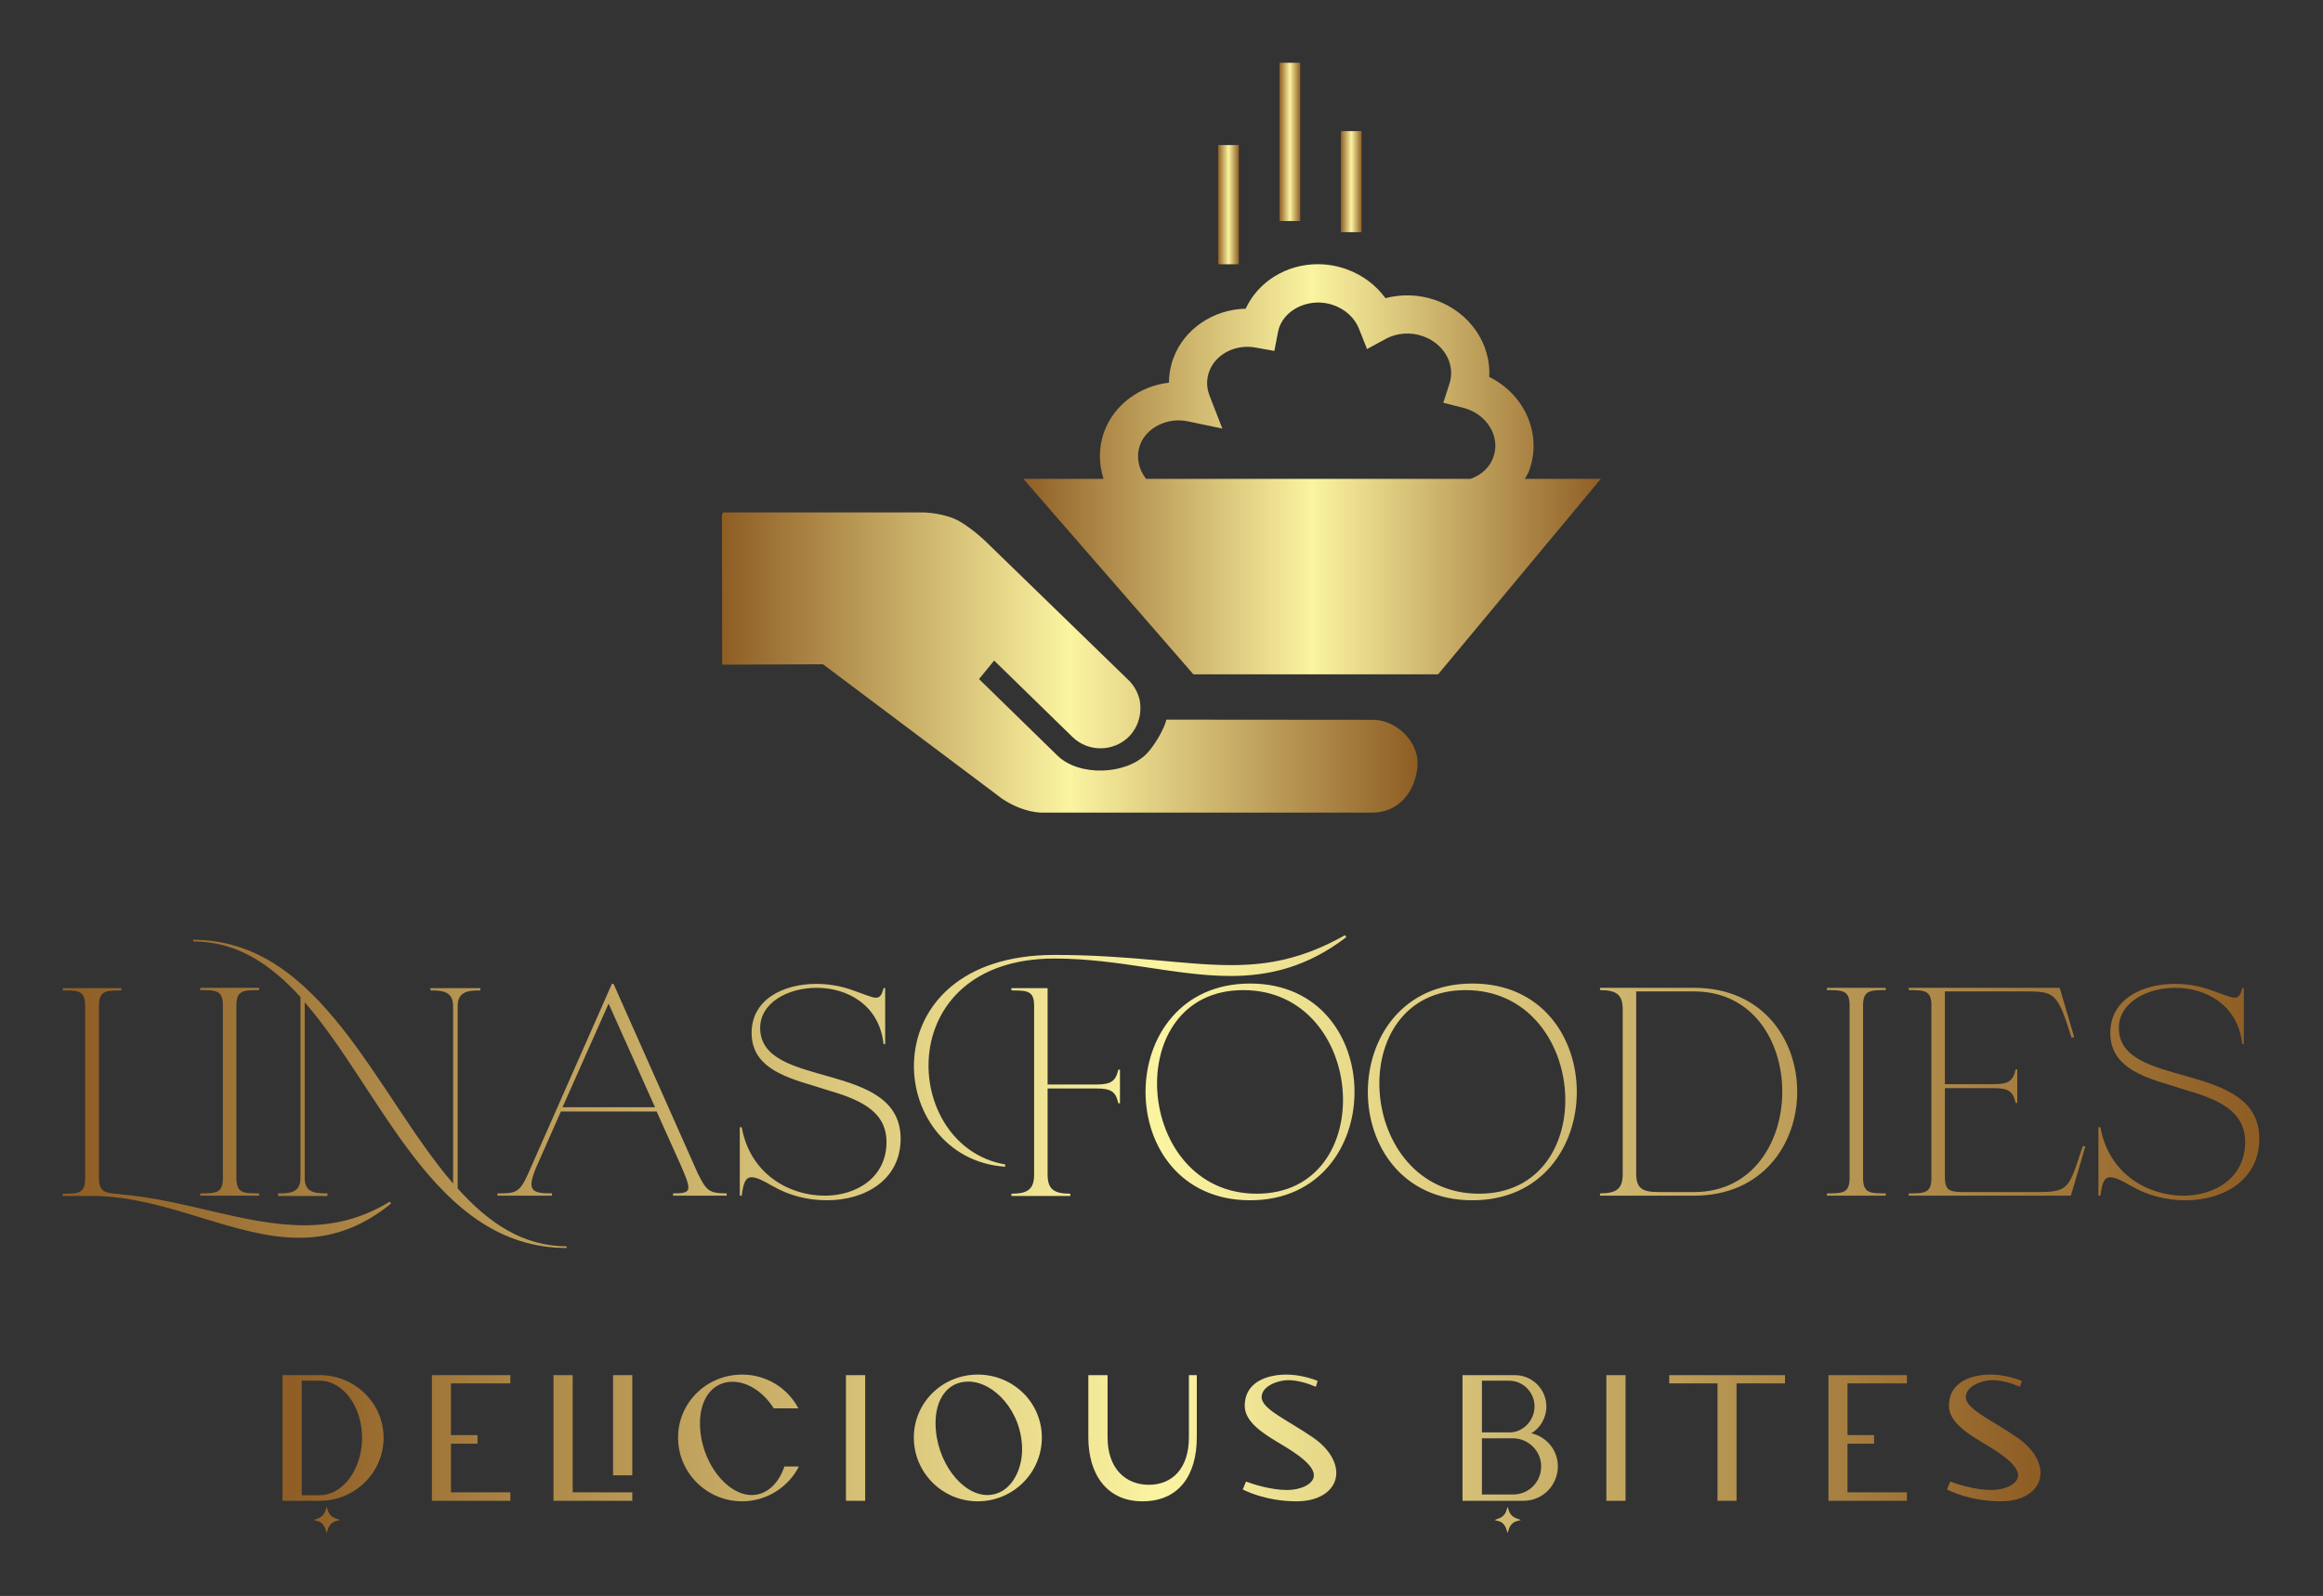 
        <svg xmlns="http://www.w3.org/2000/svg" xmlns:xlink="http://www.w3.org/1999/xlink" version="1.1" width="3171.429" 
        height="2179.301" viewBox="0 0 3171.429 2179.301">
			
			<rect x="0" y="0" width="3171.429" height="2179.301" fill="#333333" stroke="none"/>
			
			<g transform="scale(8.571) translate(10, 10)">
				<defs id="SvgjsDefs7632"><linearGradient id="SvgjsLinearGradient7639"><stop id="SvgjsStop7640" stop-color="#8f5e25" offset="0"></stop><stop id="SvgjsStop7641" stop-color="#fbf4a1" offset="0.5"></stop><stop id="SvgjsStop7642" stop-color="#8f5e25" offset="1"></stop></linearGradient><linearGradient id="SvgjsLinearGradient7643"><stop id="SvgjsStop7644" stop-color="#8f5e25" offset="0"></stop><stop id="SvgjsStop7645" stop-color="#fbf4a1" offset="0.5"></stop><stop id="SvgjsStop7646" stop-color="#8f5e25" offset="1"></stop></linearGradient><linearGradient id="SvgjsLinearGradient7647"><stop id="SvgjsStop7648" stop-color="#8f5e25" offset="0"></stop><stop id="SvgjsStop7649" stop-color="#fbf4a1" offset="0.5"></stop><stop id="SvgjsStop7650" stop-color="#8f5e25" offset="1"></stop></linearGradient></defs><g id="SvgjsG7633" featureKey="symbolFeature-0" transform="matrix(2.778,0,0,2.778,105,-5.273)" fill="url(#SvgjsLinearGradient7639)"><path xmlns="http://www.w3.org/2000/svg" d="M23.94,38.405c0.08,0.38,0.07,0.775-0.037,1.155c-0.095,0.354-0.288,0.687-0.55,0.967c-0.888,0.899-2.341,0.92-3.248,0.045  l-4.5-4.389l-0.866,1.06l4.501,4.395c1.229,1.194,3.899,1.116,5.105-0.108c0.42-0.427,1.01-1.396,1.136-1.959l11.861,0.01  c1.278,0,2.541,1.192,2.541,2.462c0,1.287-0.836,2.859-2.594,2.859H18.284c-0.822-0.03-1.847-0.45-2.565-1.055l-9.927-7.453  l-5.781,0.025L0,27.766h0.05v-0.078h11.532c0,0,1.208,0.027,2.04,0.51c0.766,0.447,1.447,1.103,1.447,1.103l8.231,7.993  C23.613,37.595,23.833,37.977,23.94,38.405z"></path><path xmlns="http://www.w3.org/2000/svg" d="M46.037,25.761c0.079-0.149,0.18-0.29,0.239-0.455c0.391-1.05,0.34-2.199-0.145-3.236c-0.436-0.927-1.2-1.692-2.135-2.154  c0.105-1.902-1.114-3.717-3.099-4.411c-0.925-0.32-1.93-0.35-2.854-0.105c-0.552-0.762-1.343-1.352-2.279-1.677  c-0.521-0.183-1.061-0.272-1.608-0.272c-1.799,0-3.419,1.01-4.129,2.552c-1.864,0.042-3.519,1.165-4.137,2.816  c-0.173,0.463-0.259,0.945-0.262,1.428c-1.682,0.189-3.134,1.262-3.704,2.791c-0.335,0.893-0.33,1.845-0.045,2.725H17.28  l9.749,11.207h14.034l9.327-11.207H46.037z M23.976,23.802c0.37-0.989,1.571-1.584,2.738-1.339l1.977,0.415l-0.733-1.883  c-0.181-0.467-0.188-0.952-0.016-1.407c0.359-0.97,1.496-1.575,2.668-1.354l1.064,0.19l0.203-1.064  c0.022-0.107,0.048-0.215,0.087-0.317c0.408-1.093,1.833-1.688,3.083-1.25c0.695,0.24,1.238,0.742,1.485,1.375l0.455,1.149  l1.087-0.59c0.622-0.335,1.403-0.397,2.104-0.152c1.215,0.42,1.895,1.614,1.539,2.714l-0.359,1.109l1.135,0.285  c0.069,0.018,0.14,0.035,0.22,0.065c0.645,0.222,1.164,0.68,1.439,1.255c0.229,0.494,0.255,1.044,0.069,1.539  c-0.209,0.567-0.68,1-1.299,1.22H24.317C23.87,25.186,23.732,24.457,23.976,23.802z"></path><polygon xmlns="http://www.w3.org/2000/svg" points="29.636,13.455 28.45,13.455 28.45,6.617 29.636,6.617 29.636,13.455 "></polygon><polygon xmlns="http://www.w3.org/2000/svg" points="33.155,10.976 31.969,10.976 31.969,1.898 33.155,1.898 33.155,10.976 "></polygon><polygon xmlns="http://www.w3.org/2000/svg" points="36.675,11.615 35.488,11.615 35.488,5.817 36.675,5.817 36.675,11.615 "></polygon></g><g id="SvgjsG7634" featureKey="nameFeature-0" transform="matrix(1.31,0,0,1.31,-1.048,128.044)" fill="url(#SvgjsLinearGradient7643)"><path d="M40.72 41 c-3.8 3.08 -7.48 4.16 -11.2 4.16 c-7.76 0 -15.52 -4.72 -24.32 -5.08 l-4.4 0 l0 -0.28 c1.96 0 2.72 -0.04 2.72 -1.88 l0 -20.96 c0 -1.84 -0.76 -1.88 -2.72 -1.88 l0 -0.28 l7.12 0 l0 0.28 c-1.92 0 -2.72 0.04 -2.72 1.88 l0 20.88 c0 1.56 0.56 1.84 1.92 1.96 c0.2 0.04 0.4 0.04 0.6 0.04 c0.08 0.04 0.12 0.04 0.2 0.04 l-0.08 0 c7.8 0.64 15.16 3.76 22.32 3.76 c3.52 0 6.96 -0.76 10.4 -2.88 z M21.909 37.88 c0 1.84 0.8 1.88 2.76 1.88 l0 0.28 l-7.16 0 l0 -0.28 c1.96 0 2.76 -0.04 2.76 -1.88 l0 -20.96 c0 -1.84 -0.8 -1.88 -2.76 -1.88 l0 -0.28 l7.16 0 l0 0.28 c-1.96 0 -2.76 0.04 -2.76 1.88 l0 20.96 z M48.818 39.16 c3.72 4.16 7.92 7.04 13.24 7.04 l0 0.2 c-16.08 0 -22.4 -19.04 -31.84 -29.88 l0 21.4 c0 1.84 1.44 1.84 2.76 1.84 l0 0.32 l-6 0 l0 -0.32 c1.28 0 2.72 0 2.72 -1.84 l0 -22.04 c-3.64 -4 -7.72 -6.76 -13.04 -6.76 l0 -0.2 c15.52 0 22.2 18.72 31.6 29.64 l0 -21.6 c0 -1.84 -1.44 -1.88 -2.76 -1.88 l0 -0.28 l6.08 0 l0 0.28 c-1.32 0 -2.76 0.04 -2.76 1.88 l0 22.2 z M58.367 36.6 c-1.24 2.92 -0.44 3.16 1.92 3.16 l0 0.28 l-6.64 0 l0 -0.28 c2.12 0 2.68 0 3.72 -2.36 l10.2 -23.12 l0.2 0 l10.24 23.04 c1.04 2.08 1.32 2.44 3.52 2.44 l0 0.28 l-6.52 0 l0 -0.28 c2.32 0 2.32 -0.28 0.84 -3.64 l-2.84 -6.32 l-11.64 0 z M67.167 16.68 l-5.6 12.6 l11.24 0 z M102.676 33.12 c0 4.96 -4.28 7.48 -8.96 7.48 c-2.28 0 -4.64 -0.56 -6.64 -1.76 l0.04 0.04 c-1.2 -0.72 -2 -1.08 -2.56 -1.08 c-0.76 0 -1 0.72 -1.2 2.24 l-0.24 0 l0 -8.32 l0.24 0 c1 5.64 5.72 8.32 10.08 8.32 c3.92 0 7.52 -2.24 7.52 -6.52 c0 -3.96 -3.6 -5.28 -7.44 -6.4 l-1.52 -0.48 c-3.84 -1.12 -7.44 -2.44 -7.44 -6.4 c0 -4.04 3.8 -5.96 7.88 -5.96 c1.52 0 3.08 0.28 4.48 0.8 c1.4 0.48 2.24 0.88 2.76 0.88 c0.48 0 0.72 -0.32 0.92 -1.16 l0.2 0 l0 6.8 l-0.2 0 c-0.52 -4.8 -4.44 -6.84 -8.12 -6.84 c-3.56 0 -6.88 1.84 -6.88 4.88 c0 7.56 17.08 3.84 17.08 13.48 z M121.385 11.2 c-20 0 -18.68 22.88 -6 25.04 l0 0.28 c-14.72 -1 -16.76 -25.76 6 -25.76 c9.32 0 15.72 1.24 21.48 1.24 c4.6 0 8.8 -0.8 13.84 -3.64 l0.16 0.24 c-4.76 3.64 -9.36 4.72 -14.08 4.72 c-6.68 0 -13.56 -2.12 -21.4 -2.12 z M120.545 37.48 c0 1.8 0.8 2.32 2.76 2.32 l0 0.28 l-7.16 0 l0 -0.28 c1.96 0 2.76 -0.52 2.76 -2.32 l0 -20.52 c0 -1.84 -0.8 -1.88 -2.76 -1.88 l0 -0.28 l4.4 0 l0 11.72 l5.92 0 c1.84 0 2.36 -0.44 2.68 -1.8 l0.2 0 l0 4.08 l-0.2 0 c-0.32 -1.4 -0.84 -1.8 -2.68 -1.8 l-5.92 0 l0 10.48 z M145.174 14.24 c16.92 0 16.92 26.36 0 26.36 c-16.96 0 -16.96 -26.36 0 -26.36 z M144.334 15.04 c-15.04 0 -13.36 24.76 1.64 24.76 s13.44 -24.76 -1.64 -24.76 z M172.203 14.24 c16.92 0 16.92 26.36 0 26.36 c-16.96 0 -16.96 -26.36 0 -26.36 z M171.363 15.04 c-15.04 0 -13.36 24.76 1.64 24.76 s13.44 -24.76 -1.64 -24.76 z M199.152 14.76 c16.72 0 16.72 25.28 0 25.28 l-11.44 0 l0 -0.28 c1.96 0 2.76 -0.52 2.76 -2.32 l0 -20.08 c0 -1.8 -0.8 -2.32 -2.76 -2.32 l0 -0.28 l11.44 0 z M192.112 37.36 c0 1.8 0.76 2.24 2.72 2.24 l4.32 0 c14.28 0 14.32 -24.4 0 -24.4 l-7.04 0 l0 22.16 z M219.701 37.88 c0 1.84 0.8 1.88 2.76 1.88 l0 0.28 l-7.16 0 l0 -0.28 c1.96 0 2.76 -0.04 2.76 -1.88 l0 -20.96 c0 -1.84 -0.8 -1.88 -2.76 -1.88 l0 -0.28 l7.16 0 l0 0.28 c-1.96 0 -2.76 0.04 -2.76 1.88 l0 20.96 z M246.41 34 l0.32 0.04 l-1.76 6 l-19.72 0 l0 -0.28 c1.96 0 2.76 -0.04 2.76 -1.88 l0 -20.96 c0 -1.84 -0.8 -1.88 -2.76 -1.88 l0 -0.28 l18.36 0 l1.76 6 l-0.32 0.08 c-1.72 -5.52 -2.04 -5.64 -5.68 -5.64 l-9.72 0 l0 11.28 l5.92 0 c1.84 0 2.36 -0.4 2.68 -1.8 l0.2 0 l0 4.08 l-0.2 0 c-0.32 -1.4 -0.84 -1.8 -2.68 -1.8 l-5.92 0 l0 10.84 c0 1.6 0.6 1.76 2.04 1.8 l9.04 0 c4 0 3.96 -0.32 5.68 -5.6 z M267.879 33.12 c0 4.96 -4.28 7.48 -8.96 7.48 c-2.28 0 -4.64 -0.56 -6.64 -1.76 l0.04 0.04 c-1.2 -0.72 -2 -1.08 -2.56 -1.08 c-0.76 0 -1 0.72 -1.2 2.24 l-0.24 0 l0 -8.32 l0.24 0 c1 5.64 5.72 8.32 10.08 8.32 c3.92 0 7.52 -2.24 7.52 -6.52 c0 -3.96 -3.6 -5.28 -7.44 -6.4 l-1.52 -0.48 c-3.84 -1.12 -7.44 -2.44 -7.44 -6.4 c0 -4.04 3.8 -5.96 7.88 -5.96 c1.52 0 3.08 0.28 4.48 0.8 c1.4 0.48 2.24 0.88 2.76 0.88 c0.48 0 0.72 -0.32 0.92 -1.16 l0.2 0 l0 6.8 l-0.2 0 c-0.52 -4.8 -4.44 -6.84 -8.12 -6.84 c-3.56 0 -6.88 1.84 -6.88 4.88 c0 7.56 17.08 3.84 17.08 13.48 z"></path></g><g id="SvgjsG7635" featureKey="sloganFeature-0" transform="matrix(1.43,0,0,1.43,33.113,200.506)" fill="url(#SvgjsLinearGradient7647)"><path d="M1.32 20 l0 -14 l4.14 0 c3.92 0 7.12 3.12 7.12 6.98 c0 3.88 -3.2 7.02 -7.12 7.02 l-4.14 0 z M3.46 19.38 l2 0 c2.58 0 4.72 -2.88 4.72 -6.4 s-2.14 -6.36 -4.72 -6.36 l-2 0 l0 12.76 z M4.78 22.14 l0.5 -0.18 c0.38 -0.14 0.66 -0.42 0.8 -0.8 l0.16 -0.5 l0.16 0.5 c0.14 0.38 0.44 0.66 0.82 0.8 l0.5 0.18 l-0.5 0.14 c-0.38 0.1 -0.7 0.46 -0.82 0.82 l-0.16 0.5 l-0.16 -0.5 c-0.12 -0.36 -0.42 -0.72 -0.8 -0.82 z M17.96 20 l0 -14 l8.74 0 l0 0.92 l-6.62 0 l0 5.76 l2.96 0 l0 0.96 l-2.96 0 l0 5.42 l6.62 0 l0 0.94 l-8.74 0 z M31.5 20 l0 -14 l2.14 0 l0 13.06 l6.64 0 l0 0.94 l-8.78 0 z M38.14 17.16 l0 -11.16 l2.14 0 l0 11.16 l-2.14 0 z M57.22 16.18 l1.62 0 c-1.16 2.28 -3.58 3.88 -6.32 3.88 c-3.94 0 -7.14 -3.18 -7.14 -7.1 s3.2 -7.02 7.14 -7.02 c2.72 0 5.08 1.52 6.26 3.76 l-2.74 0 c-1.16 -1.82 -2.9 -2.96 -4.58 -2.96 c-2.34 0 -3.64 2.02 -3.64 4.6 c0 4.3 2.98 8.02 5.76 8.02 c1.8 0 3.08 -1.46 3.64 -3.18 z M64.08 20 l0 -14 l2.14 0 l0 14 l-2.14 0 z M71.64 12.96 c0 -3.92 3.2 -7.02 7.12 -7.02 c3.94 0 7.14 3.1 7.14 7.02 s-3.2 7.1 -7.14 7.1 c-3.92 0 -7.12 -3.18 -7.12 -7.1 z M79.82 19.36 c2.52 0 3.88 -2.64 3.88 -5.06 c0 -4.28 -3.16 -7.58 -5.98 -7.58 c-2.38 0 -3.66 2.02 -3.66 4.6 c0 4.28 2.94 8.04 5.76 8.04 z M91.08 12.96 l0 -6.96 l2.14 0 l0 6.94 c0 3.48 2.02 5.28 4.6 5.28 s4.46 -1.8 4.46 -5.28 l0 -6.94 l0.88 0 l0 6.94 c0 4.12 -1.92 7.12 -6.06 7.12 c-4.02 0 -6.02 -3.1 -6.02 -7.1 z M108.28 18.74 l0.36 -0.88 c0.76 0.28 2.76 0.94 4.58 0.94 c1.52 0 2.98 -0.66 2.98 -1.64 c0 -1.44 -3.08 -3.1 -4.18 -3.78 c-1.4 -0.86 -3.52 -2.16 -3.52 -3.94 c0 -3.18 3.44 -3.5 4.56 -3.5 c1.16 0 2.32 0.22 3.56 0.7 l-0.2 0.66 c-0.74 -0.32 -1.94 -0.74 -3.1 -0.74 c-1.04 0 -2.94 0.62 -2.94 1.9 c0.02 1.34 2.86 2.52 5.74 4.5 c1.76 1.22 2.58 2.68 2.58 3.94 c0 1.76 -1.64 3.16 -4.42 3.16 c-3.48 0 -5.84 -1.24 -6 -1.32 z M136.32 22.14 l0.5 -0.18 c0.38 -0.14 0.66 -0.42 0.8 -0.8 l0.16 -0.5 l0.16 0.5 c0.14 0.38 0.44 0.66 0.82 0.8 l0.5 0.18 l-0.5 0.14 c-0.38 0.1 -0.7 0.46 -0.82 0.82 l-0.16 0.5 l-0.16 -0.5 c-0.12 -0.36 -0.42 -0.72 -0.8 -0.82 z M132.76 20 l0 -14 l5.82 0 c1.96 0 3.52 1.58 3.52 3.5 c0 1.26 -0.7 2.42 -1.68 2.98 c1.7 0.38 2.96 1.88 2.96 3.68 c0 2.1 -1.68 3.84 -3.82 3.84 l-6.8 0 z M134.92 19.3 l3.46 0 c1.78 0 3.14 -1.4 3.14 -3.14 c0 -1.7 -1.42 -3.12 -3.14 -3.12 l-3.46 0 l0 6.26 z M134.92 12.38 l3.12 0 c1.44 0 2.74 -1.32 2.74 -2.88 c0 -1.6 -1.28 -2.88 -2.84 -2.88 l-3.02 0 l0 5.76 z M148.78 20 l0 -14 l2.14 0 l0 14 l-2.14 0 z M161.16 20 l0 -13.08 l-5.38 0 l0 -0.92 l12.9 0 l0 0.92 l-5.4 0 l0 13.08 l-2.12 0 z M173.52 20 l0 -14 l8.74 0 l0 0.92 l-6.62 0 l0 5.76 l2.96 0 l0 0.96 l-2.96 0 l0 5.42 l6.62 0 l0 0.94 l-8.74 0 z M186.72 18.74 l0.36 -0.88 c0.76 0.28 2.76 0.94 4.58 0.94 c1.52 0 2.98 -0.66 2.98 -1.64 c0 -1.44 -3.08 -3.1 -4.18 -3.78 c-1.4 -0.86 -3.52 -2.16 -3.52 -3.94 c0 -3.18 3.44 -3.5 4.56 -3.5 c1.16 0 2.32 0.22 3.56 0.7 l-0.2 0.66 c-0.74 -0.32 -1.94 -0.74 -3.1 -0.74 c-1.04 0 -2.94 0.62 -2.94 1.9 c0.02 1.34 2.86 2.52 5.74 4.5 c1.76 1.22 2.58 2.68 2.58 3.94 c0 1.76 -1.64 3.16 -4.42 3.16 c-3.48 0 -5.84 -1.24 -6 -1.32 z"></path></g>
			</g>
		</svg>
	